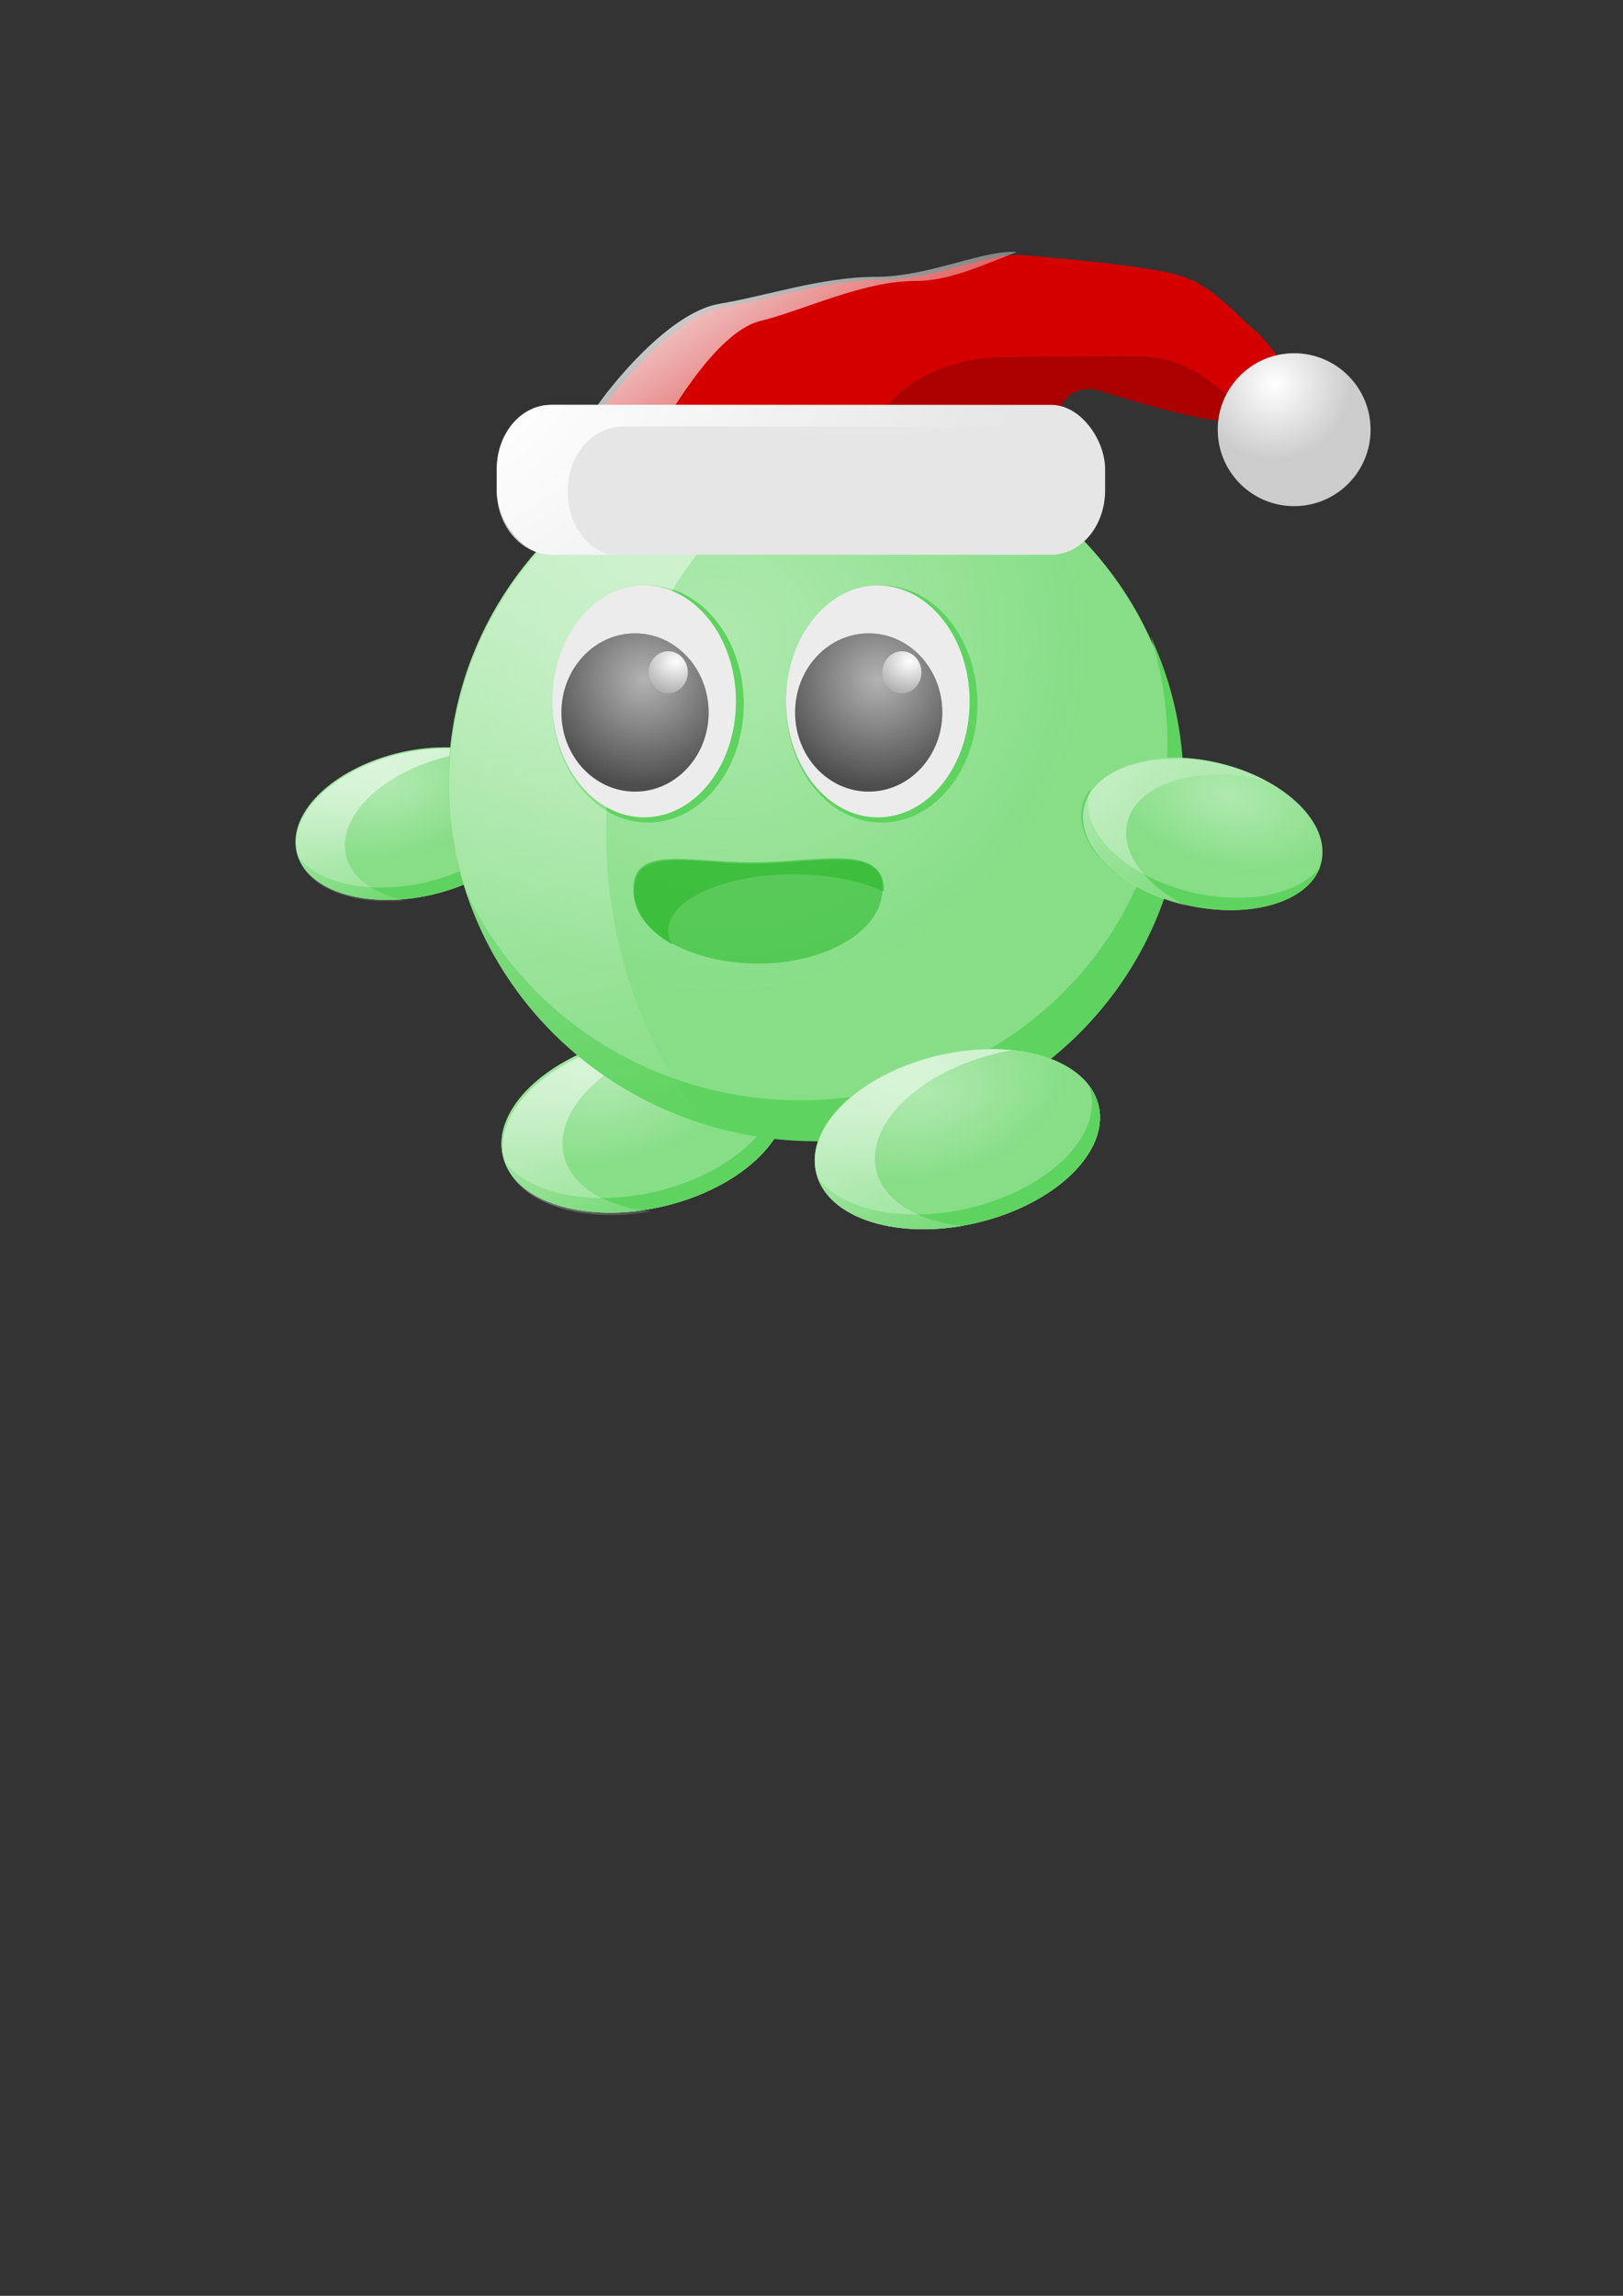 <?xml version="1.0" encoding="UTF-8" standalone="no"?>
<svg
   xmlns:dc="http://purl.org/dc/elements/1.1/"
   xmlns:cc="http://creativecommons.org/ns#"
   xmlns:rdf="http://www.w3.org/1999/02/22-rdf-syntax-ns#"
   xmlns:svg="http://www.w3.org/2000/svg"
   xmlns="http://www.w3.org/2000/svg"
   xmlns:xlink="http://www.w3.org/1999/xlink"
   xmlns:sodipodi="http://sodipodi.sourceforge.net/DTD/sodipodi-0.dtd"
   xmlns:inkscape="http://www.inkscape.org/namespaces/inkscape"
   width="210mm"
   height="297mm"
   viewBox="0 0 210 297"
   version="1.1"
   id="svg1029"
   inkscape:version="1.0.1 (3bc2e813f5, 2020-09-07)"
   sodipodi:docname="Task4.svg"
   inkscape:export-filename="C:\Users\Vladislav\Documents\nstu\ComputerGraphics\Laba 5 - INKSCAPE\Task4.png"
   inkscape:export-xdpi="146.125"
   inkscape:export-ydpi="146.125">
  <rect x="0" y="0" width="210" height="297" fill="#333333" stroke="none"/>
  <defs
     id="defs1023">
    <linearGradient
       inkscape:collect="always"
       id="linearGradient950">
      <stop
         style="stop-color:#ffffff;stop-opacity:1;"
         offset="0"
         id="stop946" />
      <stop
         style="stop-color:#ffffff;stop-opacity:0;"
         offset="1"
         id="stop948" />
    </linearGradient>
    <linearGradient
       inkscape:collect="always"
       id="linearGradient1630">
      <stop
         style="stop-color:#f9f9f9;stop-opacity:1;"
         offset="0"
         id="stop1626" />
      <stop
         style="stop-color:#f9f9f9;stop-opacity:0;"
         offset="1"
         id="stop1628" />
    </linearGradient>
    <linearGradient
       inkscape:collect="always"
       id="linearGradient1570">
      <stop
         style="stop-color:#ffffff;stop-opacity:1;"
         offset="0"
         id="stop1566" />
      <stop
         style="stop-color:#ffffff;stop-opacity:0;"
         offset="1"
         id="stop1568" />
    </linearGradient>
    <linearGradient
       inkscape:collect="always"
       id="linearGradient1444">
      <stop
         style="stop-color:#ffffff;stop-opacity:1;"
         offset="0"
         id="stop1440" />
      <stop
         style="stop-color:#ffffff;stop-opacity:0;"
         offset="1"
         id="stop1442" />
    </linearGradient>
    <linearGradient
       inkscape:collect="always"
       id="linearGradient1406">
      <stop
         style="stop-color:#ffffff;stop-opacity:1;"
         offset="0"
         id="stop1402" />
      <stop
         style="stop-color:#ffffff;stop-opacity:0;"
         offset="1"
         id="stop1404" />
    </linearGradient>
    <linearGradient
       inkscape:collect="always"
       id="linearGradient1380">
      <stop
         style="stop-color:#ffffff;stop-opacity:1;"
         offset="0"
         id="stop1376" />
      <stop
         style="stop-color:#ffffff;stop-opacity:0;"
         offset="1"
         id="stop1378" />
    </linearGradient>
    <linearGradient
       inkscape:collect="always"
       id="linearGradient1313">
      <stop
         style="stop-color:#ffffff;stop-opacity:1;"
         offset="0"
         id="stop1309" />
      <stop
         style="stop-color:#ffffff;stop-opacity:0;"
         offset="1"
         id="stop1311" />
    </linearGradient>
    <linearGradient
       inkscape:collect="always"
       id="linearGradient1180">
      <stop
         style="stop-color:#b0e9b0;stop-opacity:1;"
         offset="0"
         id="stop1176" />
      <stop
         style="stop-color:#b0e9b0;stop-opacity:0;"
         offset="1"
         id="stop1178" />
    </linearGradient>
    <linearGradient
       inkscape:collect="always"
       id="linearGradient1114">
      <stop
         style="stop-color:#b3b3b3;stop-opacity:1;"
         offset="0"
         id="stop1110" />
      <stop
         style="stop-color:#b3b3b3;stop-opacity:0;"
         offset="1"
         id="stop1112" />
    </linearGradient>
    <linearGradient
       inkscape:collect="always"
       id="linearGradient1104">
      <stop
         style="stop-color:#ffffff;stop-opacity:1;"
         offset="0"
         id="stop1100" />
      <stop
         style="stop-color:#ffffff;stop-opacity:0;"
         offset="1"
         id="stop1102" />
    </linearGradient>
    <linearGradient
       inkscape:collect="always"
       id="linearGradient1064">
      <stop
         style="stop-color:#afe9af;stop-opacity:1;"
         offset="0"
         id="stop1060" />
      <stop
         style="stop-color:#afe9af;stop-opacity:0;"
         offset="1"
         id="stop1062" />
    </linearGradient>
    <radialGradient
       inkscape:collect="always"
       xlink:href="#linearGradient1064"
       id="radialGradient1066"
       cx="93.36"
       cy="82.051"
       fx="93.36"
       fy="82.051"
       r="47.436"
       gradientTransform="matrix(1,0,0,0.972,0,2.825)"
       gradientUnits="userSpaceOnUse" />
    <radialGradient
       inkscape:collect="always"
       xlink:href="#linearGradient1104"
       id="radialGradient1106"
       cx="88.367"
       cy="88.397"
       fx="88.367"
       fy="88.397"
       r="2.005"
       gradientTransform="matrix(2.267,-0.06,0.053,2.004,-117.586,-86.279)"
       gradientUnits="userSpaceOnUse" />
    <radialGradient
       inkscape:collect="always"
       xlink:href="#linearGradient1114"
       id="radialGradient1116"
       cx="85.654"
       cy="90.541"
       fx="85.654"
       fy="90.541"
       r="7.56"
       gradientTransform="matrix(1.827,0.145,-0.145,1.822,-60.033,-89.424)"
       gradientUnits="userSpaceOnUse" />
    <radialGradient
       inkscape:collect="always"
       xlink:href="#linearGradient1104"
       id="radialGradient1132"
       gradientUnits="userSpaceOnUse"
       gradientTransform="matrix(2.267,-0.06,0.053,2.004,-87.351,-86.279)"
       cx="88.367"
       cy="88.397"
       fx="88.367"
       fy="88.397"
       r="2.005" />
    <radialGradient
       inkscape:collect="always"
       xlink:href="#linearGradient1114"
       id="radialGradient1134"
       gradientUnits="userSpaceOnUse"
       gradientTransform="matrix(1.827,0.145,-0.145,1.822,-29.798,-89.424)"
       cx="85.654"
       cy="90.541"
       fx="85.654"
       fy="90.541"
       r="7.56" />
    <radialGradient
       inkscape:collect="always"
       xlink:href="#linearGradient1180"
       id="radialGradient1207"
       gradientUnits="userSpaceOnUse"
       gradientTransform="matrix(1,0,0,0.592,0,71.007)"
       cx="84.245"
       cy="164.759"
       fx="84.245"
       fy="164.759"
       r="15.903" />
    <radialGradient
       inkscape:collect="always"
       xlink:href="#linearGradient1180"
       id="radialGradient1217"
       gradientUnits="userSpaceOnUse"
       gradientTransform="matrix(1,0,0,0.592,-262.781,-33.997)"
       cx="84.245"
       cy="164.759"
       fx="84.245"
       fy="164.759"
       r="15.903" />
    <radialGradient
       inkscape:collect="always"
       xlink:href="#linearGradient1180"
       id="radialGradient1227"
       gradientUnits="userSpaceOnUse"
       gradientTransform="matrix(1,0,0,0.592,0,71.007)"
       cx="84.245"
       cy="164.759"
       fx="84.245"
       fy="164.759"
       r="15.903" />
    <linearGradient
       inkscape:collect="always"
       xlink:href="#linearGradient1313"
       id="linearGradient1315"
       x1="208.174"
       y1="-36.896"
       x2="325.113"
       y2="549.41"
       gradientUnits="userSpaceOnUse" />
    <linearGradient
       inkscape:collect="always"
       xlink:href="#linearGradient1380"
       id="linearGradient1382"
       x1="150.566"
       y1="325.569"
       x2="193.064"
       y2="456.998"
       gradientUnits="userSpaceOnUse" />
    <linearGradient
       inkscape:collect="always"
       xlink:href="#linearGradient1406"
       id="linearGradient1408"
       x1="474.175"
       y1="286.264"
       x2="596.975"
       y2="479.552"
       gradientUnits="userSpaceOnUse" />
    <linearGradient
       inkscape:collect="always"
       xlink:href="#linearGradient1444"
       id="linearGradient1446"
       x1="227.475"
       y1="451.856"
       x2="310.157"
       y2="636.209"
       gradientUnits="userSpaceOnUse" />
    <linearGradient
       inkscape:collect="always"
       xlink:href="#linearGradient1444"
       id="linearGradient1520"
       gradientUnits="userSpaceOnUse"
       x1="227.475"
       y1="451.856"
       x2="310.157"
       y2="636.209"
       gradientTransform="matrix(0.265,0,0,0.265,41.333,-0.34)" />
    <radialGradient
       inkscape:collect="always"
       xlink:href="#linearGradient1180"
       id="radialGradient1522"
       gradientUnits="userSpaceOnUse"
       gradientTransform="matrix(1,0,0,0.592,0,71.007)"
       cx="84.245"
       cy="164.759"
       fx="84.245"
       fy="164.759"
       r="15.903" />
    <radialGradient
       inkscape:collect="always"
       xlink:href="#linearGradient1180"
       id="radialGradient1524"
       gradientUnits="userSpaceOnUse"
       gradientTransform="matrix(1,0,0,0.592,0,71.007)"
       cx="84.245"
       cy="164.759"
       fx="84.245"
       fy="164.759"
       r="15.903" />
    <radialGradient
       inkscape:collect="always"
       xlink:href="#linearGradient1180"
       id="radialGradient1548"
       gradientUnits="userSpaceOnUse"
       gradientTransform="matrix(1,0,0,0.592,0,71.007)"
       cx="84.245"
       cy="164.759"
       fx="84.245"
       fy="164.759"
       r="15.903" />
    <radialGradient
       inkscape:collect="always"
       xlink:href="#linearGradient1570"
       id="radialGradient1572"
       cx="164.912"
       cy="49.712"
       fx="164.912"
       fy="49.712"
       r="9.889"
       gradientUnits="userSpaceOnUse" />
    <linearGradient
       inkscape:collect="always"
       xlink:href="#linearGradient1630"
       id="linearGradient1632"
       x1="86.061"
       y1="29.743"
       x2="111.29"
       y2="67.695"
       gradientUnits="userSpaceOnUse" />
    <radialGradient
       inkscape:collect="always"
       xlink:href="#linearGradient950"
       id="radialGradient954"
       cx="64.517"
       cy="46.62"
       fx="64.517"
       fy="46.62"
       r="38.581"
       gradientTransform="matrix(0.739,1.122,-1.803,1.188,99.706,-74.747)"
       gradientUnits="userSpaceOnUse" />
  </defs>
  <sodipodi:namedview
     id="base"
     pagecolor="#ffffff"
     bordercolor="#666666"
     borderopacity="1.0"
     inkscape:pageopacity="0.0"
     inkscape:pageshadow="2"
     inkscape:zoom="1.4"
     inkscape:cx="618.91981"
     inkscape:cy="274.6093"
     inkscape:document-units="mm"
     inkscape:current-layer="layer1"
     inkscape:document-rotation="0"
     showgrid="false"
     inkscape:snap-bbox="true"
     inkscape:bbox-paths="true"
     inkscape:bbox-nodes="true"
     inkscape:snap-bbox-edge-midpoints="true"
     inkscape:snap-bbox-midpoints="true"
     inkscape:snap-global="false" />
  <g
     inkscape:label="Layer 1"
     inkscape:groupmode="layer"
     id="layer1">
    <g
       id="g1205"
       transform="translate(-70.493,-43.089)">
      <path
         id="ellipse1199"
         style="fill:#87de87;fill-opacity:1;fill-rule:evenodd;stroke-width:0.265"
         transform="rotate(-13.294)"
         d="m 102.512,174.224 a 15.903,9.421 0 0 1 -15.903,9.421 15.903,9.421 0 0 1 -15.903,-9.421 15.903,9.421 0 0 1 15.903,-9.421 15.903,9.421 0 0 1 15.903,9.421 z" />
      <path
         id="path1201"
         style="fill:#5fd35f;fill-opacity:1;fill-rule:evenodd;stroke-width:0.265"
         d="m 138.787,143.799 a 9.421,15.903 76.706 0 1 0.171,0.581 9.421,15.903 76.706 0 1 -13.31,12.826 9.421,15.903 76.706 0 1 -16.603,-3.327 9.421,15.903 76.706 0 0 17.472,4.93 9.421,15.903 76.706 0 0 13.31,-12.826 9.421,15.903 76.706 0 0 -1.04,-2.184 z" />
      <path
         id="ellipse1203"
         style="fill:url(#radialGradient1207);fill-opacity:1;fill-rule:evenodd;stroke-width:0.265"
         transform="rotate(-13.294)"
         d="m 102.512,174.224 a 15.903,9.421 0 0 1 -15.903,9.421 15.903,9.421 0 0 1 -15.903,-9.421 15.903,9.421 0 0 1 15.903,-9.421 15.903,9.421 0 0 1 15.903,9.421 z" />
    </g>
    <path
       id="path1351"
       style="fill:url(#linearGradient1382);fill-opacity:1;fill-rule:evenodd;stroke-width:1"
       d="M 217.129 365.406 A 35.608 60.104 76.706 0 0 195.371 368.059 A 35.608 60.104 76.706 0 0 145.064 416.533 A 35.608 60.104 76.706 0 0 197.965 439.625 A 35.608 60.104 76.706 0 1 168.98 417.619 A 35.608 60.104 76.706 0 1 219.287 369.145 A 35.608 60.104 76.706 0 1 233.064 366.887 A 35.608 60.104 76.706 0 0 217.129 365.406 z "
       transform="scale(0.265)" />
    <g
       id="g1535"
       transform="translate(0.802,-2.478)">
      <g
         id="g1420"
         transform="matrix(1.181,0,0,1.181,-64.324,-29.035)"
         style="stroke-width:0.846">
        <ellipse
           style="fill:#87de87;fill-opacity:1;fill-rule:evenodd;stroke-width:0.224"
           id="ellipse1414"
           cx="86.61"
           cy="174.224"
           rx="15.903"
           ry="9.421"
           transform="rotate(-13.294)" />
        <path
           id="path1416"
           style="fill:#5fd35f;fill-opacity:1;fill-rule:evenodd;stroke-width:0.224"
           d="m 138.787,143.799 a 9.421,15.903 76.706 0 1 0.171,0.581 9.421,15.903 76.706 0 1 -13.31,12.826 9.421,15.903 76.706 0 1 -16.603,-3.327 9.421,15.903 76.706 0 0 17.472,4.93 9.421,15.903 76.706 0 0 13.31,-12.826 9.421,15.903 76.706 0 0 -1.04,-2.184 z" />
        <ellipse
           style="fill:url(#radialGradient1548);fill-opacity:1;fill-rule:evenodd;stroke-width:0.224"
           id="ellipse1418"
           cx="86.61"
           cy="174.224"
           rx="15.903"
           ry="9.421"
           transform="rotate(-13.294)" />
      </g>
      <g
         id="g1225"
         transform="matrix(1.181,0,0,1.181,-64.324,-29.035)"
         style="stroke-width:0.846">
        <ellipse
           style="fill:#87de87;fill-opacity:1;fill-rule:evenodd;stroke-width:0.224"
           id="ellipse1219"
           cx="86.61"
           cy="174.224"
           rx="15.903"
           ry="9.421"
           transform="rotate(-13.294)" />
        <path
           id="path1221"
           style="fill:#5fd35f;fill-opacity:1;fill-rule:evenodd;stroke-width:0.224"
           d="m 138.787,143.799 a 9.421,15.903 76.706 0 1 0.171,0.581 9.421,15.903 76.706 0 1 -13.31,12.826 9.421,15.903 76.706 0 1 -16.603,-3.327 9.421,15.903 76.706 0 0 17.472,4.93 9.421,15.903 76.706 0 0 13.31,-12.826 9.421,15.903 76.706 0 0 -1.04,-2.184 z" />
        <ellipse
           style="fill:url(#radialGradient1227);fill-opacity:1;fill-rule:evenodd;stroke-width:0.224"
           id="ellipse1223"
           cx="86.61"
           cy="174.224"
           rx="15.903"
           ry="9.421"
           transform="rotate(-13.294)" />
      </g>
      <path
         id="ellipse1422"
         style="fill:url(#linearGradient1446);fill-opacity:1;fill-rule:evenodd;stroke-width:1"
         d="m 328.389,514.352 a 42.067,71.007 76.706 0 0 -25.932,3.137 42.067,71.007 76.706 0 0 -59.432,57.268 42.067,71.007 76.706 0 0 72.086,25.992 42.067,71.007 76.706 0 1 -42.791,-27.277 42.067,71.007 76.706 0 1 59.432,-57.268 42.067,71.007 76.706 0 1 6.689,-1.381 42.067,71.007 76.706 0 0 -10.053,-0.471 z"
         transform="scale(0.265)" />
    </g>
    <ellipse
       style="fill:#87de87;fill-rule:evenodd;stroke-width:0.265"
       id="path1041"
       cx="105.455"
       cy="101.298"
       rx="47.436"
       ry="46.113" />
    <path
       id="ellipse1043"
       style="fill:#5fd35f;fill-rule:evenodd;stroke-width:1"
       d="M 561.807 310.777 A 179.286 174.286 0 0 1 570 362.857 A 179.286 174.286 0 0 1 390.715 537.143 A 179.286 174.286 0 0 1 227.475 434.926 A 179.286 174.286 0 0 0 398.572 557.143 A 179.286 174.286 0 0 0 577.857 382.857 A 179.286 174.286 0 0 0 561.807 310.777 z "
       transform="scale(0.265)" />
    <ellipse
       style="fill:url(#radialGradient1066);fill-rule:evenodd;stroke-width:0.265;fill-opacity:1"
       id="ellipse1058"
       cx="105.455"
       cy="101.298"
       rx="47.436"
       ry="46.113" />
    <ellipse
       style="fill:#5fd35f;fill-opacity:1;fill-rule:evenodd;stroke-width:0.265"
       id="ellipse1118"
       cx="83.853"
       cy="91.076"
       rx="12.381"
       ry="15.335" />
    <path
       id="ellipse1266"
       style="fill:url(#linearGradient1315);fill-opacity:1;fill-rule:evenodd;stroke-width:1"
       d="M 398.137 208.572 A 179.286 174.286 0 0 0 219.285 382.857 A 179.286 174.286 0 0 0 345.768 549.41 A 162.519 198.112 0 0 1 295.957 406.684 A 162.519 198.112 0 0 1 430.941 211.436 A 179.286 174.286 0 0 0 398.572 208.572 A 179.286 174.286 0 0 0 398.137 208.572 z "
       transform="scale(0.265)" />
    <ellipse
       style="fill:#ececec;fill-rule:evenodd;stroke-width:0.265"
       id="ellipse1082"
       cx="83.348"
       cy="90.739"
       rx="11.876"
       ry="14.999" />
    <ellipse
       style="fill:#4d4d4d;fill-rule:evenodd;stroke-width:0.265"
       id="ellipse1084"
       cx="82.165"
       cy="92.174"
       rx="9.523"
       ry="10.237" />
    <ellipse
       style="fill:#b3b3b3;fill-rule:evenodd;stroke-width:0.265"
       id="ellipse1086"
       cx="86.46"
       cy="86.967"
       rx="2.526"
       ry="2.716" />
    <ellipse
       style="fill:url(#radialGradient1116);fill-opacity:1;fill-rule:evenodd;stroke-width:0.265"
       id="ellipse1108"
       cx="82.165"
       cy="92.174"
       rx="9.523"
       ry="10.237" />
    <ellipse
       style="fill:url(#radialGradient1106);fill-opacity:1;fill-rule:evenodd;stroke-width:0.265"
       id="ellipse1098"
       cx="86.46"
       cy="86.967"
       rx="2.526"
       ry="2.716" />
    <ellipse
       style="fill:#5fd35f;fill-opacity:1;fill-rule:evenodd;stroke-width:0.265"
       id="ellipse1120"
       cx="114.088"
       cy="91.076"
       rx="12.381"
       ry="15.335" />
    <ellipse
       style="fill:#ececec;fill-rule:evenodd;stroke-width:0.265"
       id="ellipse1122"
       cx="113.583"
       cy="90.739"
       rx="11.876"
       ry="14.999" />
    <ellipse
       style="fill:#4d4d4d;fill-rule:evenodd;stroke-width:0.265"
       id="ellipse1124"
       cx="112.401"
       cy="92.174"
       rx="9.523"
       ry="10.237" />
    <ellipse
       style="fill:#b3b3b3;fill-rule:evenodd;stroke-width:0.265"
       id="ellipse1126"
       cx="116.696"
       cy="86.967"
       rx="2.526"
       ry="2.716" />
    <ellipse
       style="fill:url(#radialGradient1134);fill-opacity:1;fill-rule:evenodd;stroke-width:0.265"
       id="ellipse1128"
       cx="112.401"
       cy="92.174"
       rx="9.523"
       ry="10.237" />
    <ellipse
       style="fill:url(#radialGradient1132);fill-opacity:1;fill-rule:evenodd;stroke-width:0.265"
       id="ellipse1130"
       cx="116.696"
       cy="86.967"
       rx="2.526"
       ry="2.716" />
    <ellipse
       style="fill:#87de87;fill-opacity:1;fill-rule:evenodd;stroke-width:0.265"
       id="ellipse1209"
       cx="-176.171"
       cy="69.22"
       rx="15.903"
       ry="9.421"
       transform="matrix(-0.973,-0.23,-0.23,0.973,0,0)" />
    <path
       id="path1211"
       style="fill:#5fd35f;fill-opacity:1;fill-rule:evenodd;stroke-width:0.265"
       d="m 141.097,102.033 a 15.903,9.421 13.294 0 0 -0.171,0.581 15.903,9.421 13.294 0 0 13.31,12.826 15.903,9.421 13.294 0 0 16.603,-3.327 15.903,9.421 13.294 0 1 -17.472,4.93 15.903,9.421 13.294 0 1 -13.31,-12.826 15.903,9.421 13.294 0 1 1.04,-2.184 z" />
    <path
       id="ellipse1384"
       style="fill:url(#linearGradient1408);fill-opacity:1;fill-rule:evenodd;stroke-width:1"
       d="M 573.588 370.406 A 60.104 35.608 13.294 0 0 529.352 393.893 A 60.104 35.608 13.294 0 0 579.078 442.227 A 60.104 35.608 13.294 0 1 550.422 401.625 A 60.104 35.608 13.294 0 1 617.104 380.791 A 60.104 35.608 13.294 0 1 617.684 380.93 A 60.104 35.608 13.294 0 0 596.031 373.059 A 60.104 35.608 13.294 0 0 573.588 370.406 z "
       transform="scale(0.265)" />
    <ellipse
       style="fill:url(#radialGradient1217);fill-opacity:1;fill-rule:evenodd;stroke-width:0.265"
       id="ellipse1213"
       cx="-176.171"
       cy="69.22"
       rx="15.903"
       ry="9.421"
       transform="matrix(-0.973,-0.23,-0.23,0.973,0,0)" />
    <g
       id="g1546">
      <g
         id="g1508"
         transform="matrix(1.181,0,0,1.181,-22.991,-29.375)"
         style="stroke-width:0.846">
        <ellipse
           style="fill:#87de87;fill-opacity:1;fill-rule:evenodd;stroke-width:0.224"
           id="ellipse1502"
           cx="86.61"
           cy="174.224"
           rx="15.903"
           ry="9.421"
           transform="rotate(-13.294)" />
        <path
           id="path1504"
           style="fill:#5fd35f;fill-opacity:1;fill-rule:evenodd;stroke-width:0.224"
           d="m 138.787,143.799 a 9.421,15.903 76.706 0 1 0.171,0.581 9.421,15.903 76.706 0 1 -13.31,12.826 9.421,15.903 76.706 0 1 -16.603,-3.327 9.421,15.903 76.706 0 0 17.472,4.93 9.421,15.903 76.706 0 0 13.31,-12.826 9.421,15.903 76.706 0 0 -1.04,-2.184 z" />
        <ellipse
           style="fill:url(#radialGradient1524);fill-opacity:1;fill-rule:evenodd;stroke-width:0.224"
           id="ellipse1506"
           cx="86.61"
           cy="174.224"
           rx="15.903"
           ry="9.421"
           transform="rotate(-13.294)" />
      </g>
      <g
         id="g1516"
         transform="matrix(1.181,0,0,1.181,-22.991,-29.375)"
         style="stroke-width:0.846">
        <ellipse
           style="fill:#87de87;fill-opacity:1;fill-rule:evenodd;stroke-width:0.224"
           id="ellipse1510"
           cx="86.61"
           cy="174.224"
           rx="15.903"
           ry="9.421"
           transform="rotate(-13.294)" />
        <path
           id="path1512"
           style="fill:#5fd35f;fill-opacity:1;fill-rule:evenodd;stroke-width:0.224"
           d="m 138.787,143.799 a 9.421,15.903 76.706 0 1 0.171,0.581 9.421,15.903 76.706 0 1 -13.31,12.826 9.421,15.903 76.706 0 1 -16.603,-3.327 9.421,15.903 76.706 0 0 17.472,4.93 9.421,15.903 76.706 0 0 13.31,-12.826 9.421,15.903 76.706 0 0 -1.04,-2.184 z" />
        <ellipse
           style="fill:url(#radialGradient1522);fill-opacity:1;fill-rule:evenodd;stroke-width:0.224"
           id="ellipse1514"
           cx="86.61"
           cy="174.224"
           rx="15.903"
           ry="9.421"
           transform="rotate(-13.294)" />
      </g>
      <path
         id="path1518"
         style="fill:url(#linearGradient1520);fill-opacity:1;fill-rule:evenodd;stroke-width:0.265"
         d="m 128.219,135.749 a 11.13,18.787 76.706 0 0 -6.861,0.83 11.13,18.787 76.706 0 0 -15.725,15.152 11.13,18.787 76.706 0 0 19.073,6.877 11.13,18.787 76.706 0 1 -11.322,-7.217 11.13,18.787 76.706 0 1 15.725,-15.152 11.13,18.787 76.706 0 1 1.77,-0.365 11.13,18.787 76.706 0 0 -2.66,-0.125 z" />
    </g>
    <path
       style="fill:#d40000;stroke:none;stroke-width:0.265px;stroke-linecap:butt;stroke-linejoin:miter;stroke-opacity:1;fill-opacity:1"
       d="m 77.909,52.919 c 3.341,-4.677 10.156,-12.294 15.903,-13.23 5.746,-0.935 13.23,-3.475 20.179,-3.475 6.949,0 14.032,-3.608 18.442,-3.207 4.41,0.401 16.036,1.336 20.312,2.673 4.276,1.336 7.216,5.078 9.488,6.949 2.272,1.871 5.613,6.949 5.613,8.686 0,1.737 0.267,4.276 -2.539,4.677 -2.806,0.401 -4.41,-0.668 -6.815,-2.539 -2.405,-1.871 -0.535,-4.143 -6.548,-4.677 -6.014,-0.535 -6.281,1.47 -10.824,1.47 -4.544,0 -3.742,3.341 -5.078,4.009 -1.336,0.668 -46.639,5.345 -51.048,4.677 -4.41,-0.668 -7.083,-6.014 -7.083,-6.014 z"
       id="path1552" />
    <path
       id="path1618"
       style="fill:#aa0000;fill-opacity:1;stroke:none;stroke-width:1px;stroke-linecap:butt;stroke-linejoin:miter;stroke-opacity:1"
       d="m 495.641,124.701 c -0.181,0.01 -0.366,0.028 -0.549,0.041 0.182,-0.013 0.368,-0.031 0.549,-0.041 z m -1.736,0.133 c -0.19,0.018 -0.385,0.042 -0.576,0.062 0.192,-0.02 0.386,-0.045 0.576,-0.062 z m -1.717,0.189 c -0.275,0.035 -0.554,0.076 -0.832,0.115 0.278,-0.039 0.557,-0.081 0.832,-0.115 z m -1.717,0.242 c -0.566,0.086 -1.156,0.201 -1.734,0.303 0.579,-0.102 1.168,-0.216 1.734,-0.303 z m -3.785,0.672 c -0.638,0.127 -1.295,0.273 -1.947,0.414 0.652,-0.141 1.309,-0.287 1.947,-0.414 z m 30.6,0.324 c 6.716,0.623 14.276,1.364 21.82,2.217 -7.545,-0.852 -15.104,-1.593 -21.82,-2.217 z m -34.582,0.537 c -0.552,0.128 -1.117,0.265 -1.678,0.4 0.561,-0.135 1.126,-0.273 1.678,-0.4 z m -4.238,1.029 c -0.339,0.086 -0.691,0.178 -1.033,0.266 0.344,-0.088 0.692,-0.179 1.033,-0.266 z m -9.305,2.449 c -1.053,0.281 -2.125,0.562 -3.195,0.844 1.084,-0.285 2.129,-0.559 3.195,-0.844 z m -5.295,1.391 c -0.782,0.202 -1.571,0.401 -2.361,0.6 0.791,-0.199 1.578,-0.397 2.361,-0.6 z m -4.625,1.158 c -0.801,0.194 -1.608,0.381 -2.416,0.568 0.808,-0.187 1.614,-0.374 2.416,-0.568 z m -4.662,1.08 c -0.846,0.186 -1.697,0.359 -2.549,0.533 0.852,-0.174 1.702,-0.347 2.549,-0.533 z m -4.656,0.955 c -0.894,0.17 -1.793,0.321 -2.691,0.475 0.899,-0.153 1.797,-0.304 2.691,-0.475 z m -4.967,0.857 c -0.367,0.056 -0.733,0.11 -1.1,0.162 0.367,-0.052 0.733,-0.106 1.1,-0.162 z m -2.188,0.314 c -0.406,0.054 -0.814,0.103 -1.221,0.152 0.407,-0.049 0.814,-0.098 1.221,-0.152 z m -2.428,0.293 c -0.406,0.044 -0.812,0.084 -1.219,0.123 0.406,-0.04 0.813,-0.079 1.219,-0.123 z m -2.348,0.23 c -0.435,0.037 -0.87,0.067 -1.305,0.098 0.435,-0.031 0.87,-0.061 1.305,-0.098 z m -2.402,0.174 c -0.444,0.026 -0.888,0.041 -1.332,0.061 0.444,-0.019 0.888,-0.035 1.332,-0.061 z m -2.398,0.107 c -0.788,0.024 -1.574,0.037 -2.361,0.037 0.787,0 1.574,-0.013 2.361,-0.037 z m -84.828,14.801 c -1.395,0.497 -2.799,1.078 -4.209,1.736 1.41,-0.659 2.814,-1.239 4.209,-1.736 z m 273.523,18.906 c 1.185,1.529 2.352,3.125 3.469,4.742 -1.116,-1.617 -2.284,-3.214 -3.469,-4.742 z m -130.875,3.74 c -33.179,0.189 -61.418,17.52 -66.607,41.275 44.669,-4.363 87.282,-9.259 89.764,-10.5 5.051,-2.525 2.021,-15.152 19.193,-15.152 2.509,0 107.502,35.898 61.403,-0.8 -6.37,-4.847 -12.05,-8.642 -18.448,-11.225 -6.397,-2.583 -13.51,-4.008 -22.745,-3.955 z m 136.568,4.379 c 0.831,1.308 1.629,2.611 2.348,3.877 -0.719,-1.266 -1.517,-2.568 -2.348,-3.877 z m 2.348,3.877 c 0.891,1.569 1.681,3.085 2.34,4.502 -0.659,-1.416 -1.45,-2.933 -2.34,-4.502 z m -62.238,1.473 c -0.193,-0.002 -0.362,0.008 -0.551,0.008 0.693,2.7e-4 1.429,0.018 2.174,0.041 -0.542,-0.017 -1.109,-0.044 -1.623,-0.049 z m -1.705,0.021 c -0.666,0.012 -1.314,0.031 -1.934,0.062 0.619,-0.032 1.269,-0.05 1.934,-0.062 z m 4.549,0.066 c 1.183,0.056 2.416,0.134 3.738,0.252 -1.321,-0.117 -2.556,-0.196 -3.738,-0.252 z m -7.496,0.059 c -0.633,0.045 -1.241,0.1 -1.83,0.164 0.588,-0.064 1.198,-0.119 1.83,-0.164 z m -2.58,0.246 c -0.731,0.091 -1.432,0.196 -2.104,0.312 0.671,-0.117 1.373,-0.221 2.104,-0.312 z m -2.33,0.35 c -1.958,0.351 -3.668,0.805 -5.303,1.291 1.632,-0.487 3.348,-0.939 5.303,-1.291 z m -6.562,1.672 c -3.643,1.144 1.042,-8.502 -3.57,-7.858 4.612,-0.644 -0.068,9.004 3.57,7.858 z m 80.705,0.617 c 0.658,1.416 1.185,2.732 1.547,3.898 -0.362,-1.167 -0.888,-2.482 -1.547,-3.898 z m 1.547,3.898 c 0.362,1.167 0.559,2.185 0.559,3.006 0,-0.821 -0.197,-1.839 -0.559,-3.006 z m 0.551,8.324 c -0.053,1.385 -0.181,2.78 -0.469,4.109 0.287,-1.33 0.415,-2.724 0.469,-4.109 z m -210.102,16.307 c -5.231,0.511 -10.485,1.011 -15.711,1.5 5.234,-0.49 10.472,-0.988 15.711,-1.5 z m -17.439,1.664 c -10.379,0.967 -20.52,1.862 -30.102,2.658 9.587,-0.796 19.716,-1.691 30.102,-2.658 z m -33.539,2.947 c -4.118,0.336 -8.001,0.633 -11.812,0.92 3.817,-0.287 7.689,-0.584 11.812,-0.92 z m -14.805,1.15 c -3.666,0.268 -6.994,0.486 -10.266,0.695 3.271,-0.209 6.601,-0.427 10.266,-0.695 z m -13.291,0.898 c -1.785,0.108 -3.486,0.205 -5.117,0.291 1.631,-0.086 3.332,-0.183 5.117,-0.291 z m -5.635,0.32 c -1.817,0.095 -3.532,0.174 -5.133,0.238 1.601,-0.064 3.316,-0.144 5.133,-0.238 z m -5.133,0.238 c -1.435,0.058 -2.744,0.099 -3.99,0.131 1.244,-0.032 2.558,-0.073 3.99,-0.131 z m -10.346,0.145 c 0.649,0.021 1.293,0.044 2.084,0.047 -0.791,-0.003 -1.435,-0.025 -2.084,-0.047 z m 5.822,0.002 c -1.014,0.024 -1.889,0.029 -2.762,0.033 0.871,-0.004 1.75,-0.01 2.762,-0.033 z"
       transform="scale(0.265)"
       sodipodi:nodetypes="cccccccccccccccccccccccccccccccccccccccccccccccccccccccccccccccscsscsssccccccsccscccccccccccccccccccccccccccccccccccccccccccccccccccccc" />
    <path
       id="path1621"
       style="fill:url(#linearGradient1632);fill-opacity:1;stroke:none;stroke-width:0.265px;stroke-linecap:butt;stroke-linejoin:miter;stroke-opacity:1"
       d="m 130.906,32.577 c -4.437,0.066 -11.069,3.237 -17.584,3.237 -6.949,0 -14.432,2.539 -20.179,3.475 -5.746,0.935 -12.562,8.552 -15.903,13.23 0,0 2.495,4.987 6.639,5.929 3.623,-6.869 9.456,-15.698 14.475,-16.918 5.746,-1.397 13.23,-5.187 20.179,-5.187 4.566,0 9.184,-2.319 13.069,-3.744 -0.226,-0.015 -0.457,-0.024 -0.697,-0.02 z" />
    <rect
       style="fill:#e6e6e6;fill-opacity:1;stroke:none;stroke-width:0.265;stroke-linecap:round;stroke-linejoin:bevel;stroke-miterlimit:4;stroke-dasharray:none"
       id="rect1550"
       width="78.711"
       height="19.384"
       x="64.278"
       y="52.378"
       ry="8.304"
       rx="6.968" />
    <circle
       style="fill:#cccccc;fill-rule:evenodd;stroke-width:0.265"
       id="path1554"
       cx="167.451"
       cy="55.592"
       r="9.889" />
    <circle
       style="fill:url(#radialGradient1572);fill-rule:evenodd;stroke-width:0.265;fill-opacity:1"
       id="circle1556"
       cx="167.451"
       cy="55.592"
       r="9.889" />
    <path
       id="rect1594"
       style="fill:url(#radialGradient954);fill-opacity:1;stroke:none;stroke-width:0.265;stroke-linecap:round;stroke-linejoin:bevel;stroke-miterlimit:4;stroke-dasharray:none"
       d="m 71.412,52.378 c -3.952,0 -7.134,3.704 -7.134,8.304 v 2.775 c 0,4.601 3.182,8.304 7.134,8.304 H 78.791 C 75.72,70.835 73.465,67.598 73.465,63.725 V 63.489 c 0,-4.601 3.182,-8.304 7.134,-8.304 h 60.842 c -1.305,-1.722 -3.216,-2.807 -5.353,-2.807 z" />
  </g>
  <g
     inkscape:groupmode="layer"
     id="layer3"
     inkscape:label="Layer 2">
    <path
       id="path1140"
       style="fill:#26b626;fill-rule:evenodd;stroke-width:0.265;fill-opacity:0.535"
       d="m 114.196,114.885 c 0,5.814 -7.77,9.775 -16.041,9.775 -8.271,0 -16.229,-3.773 -16.229,-9.587 0,-5.814 7.143,-3.509 15.414,-3.509 8.271,0 16.855,-2.493 16.855,3.321 z"
       sodipodi:nodetypes="sssss" />
    <path
       id="path1143"
       style="fill:#26b626;fill-opacity:0.535;fill-rule:evenodd;stroke-width:1"
       d="M 409.178 419.652 C 397.467 419.589 382.555 421.66 367.902 421.66 C 336.643 421.66 309.643 412.948 309.643 434.922 C 309.643 445.751 316.957 454.701 328.109 461 A 61.114 27.527 0 0 1 326.279 454.316 A 61.114 27.527 0 0 1 387.393 426.789 A 61.114 27.527 0 0 1 431.562 435.291 C 431.578 434.931 431.607 434.575 431.607 434.211 C 431.607 422.538 422.449 419.724 409.178 419.652 z "
       transform="scale(0.265)" />
  </g>
</svg>
